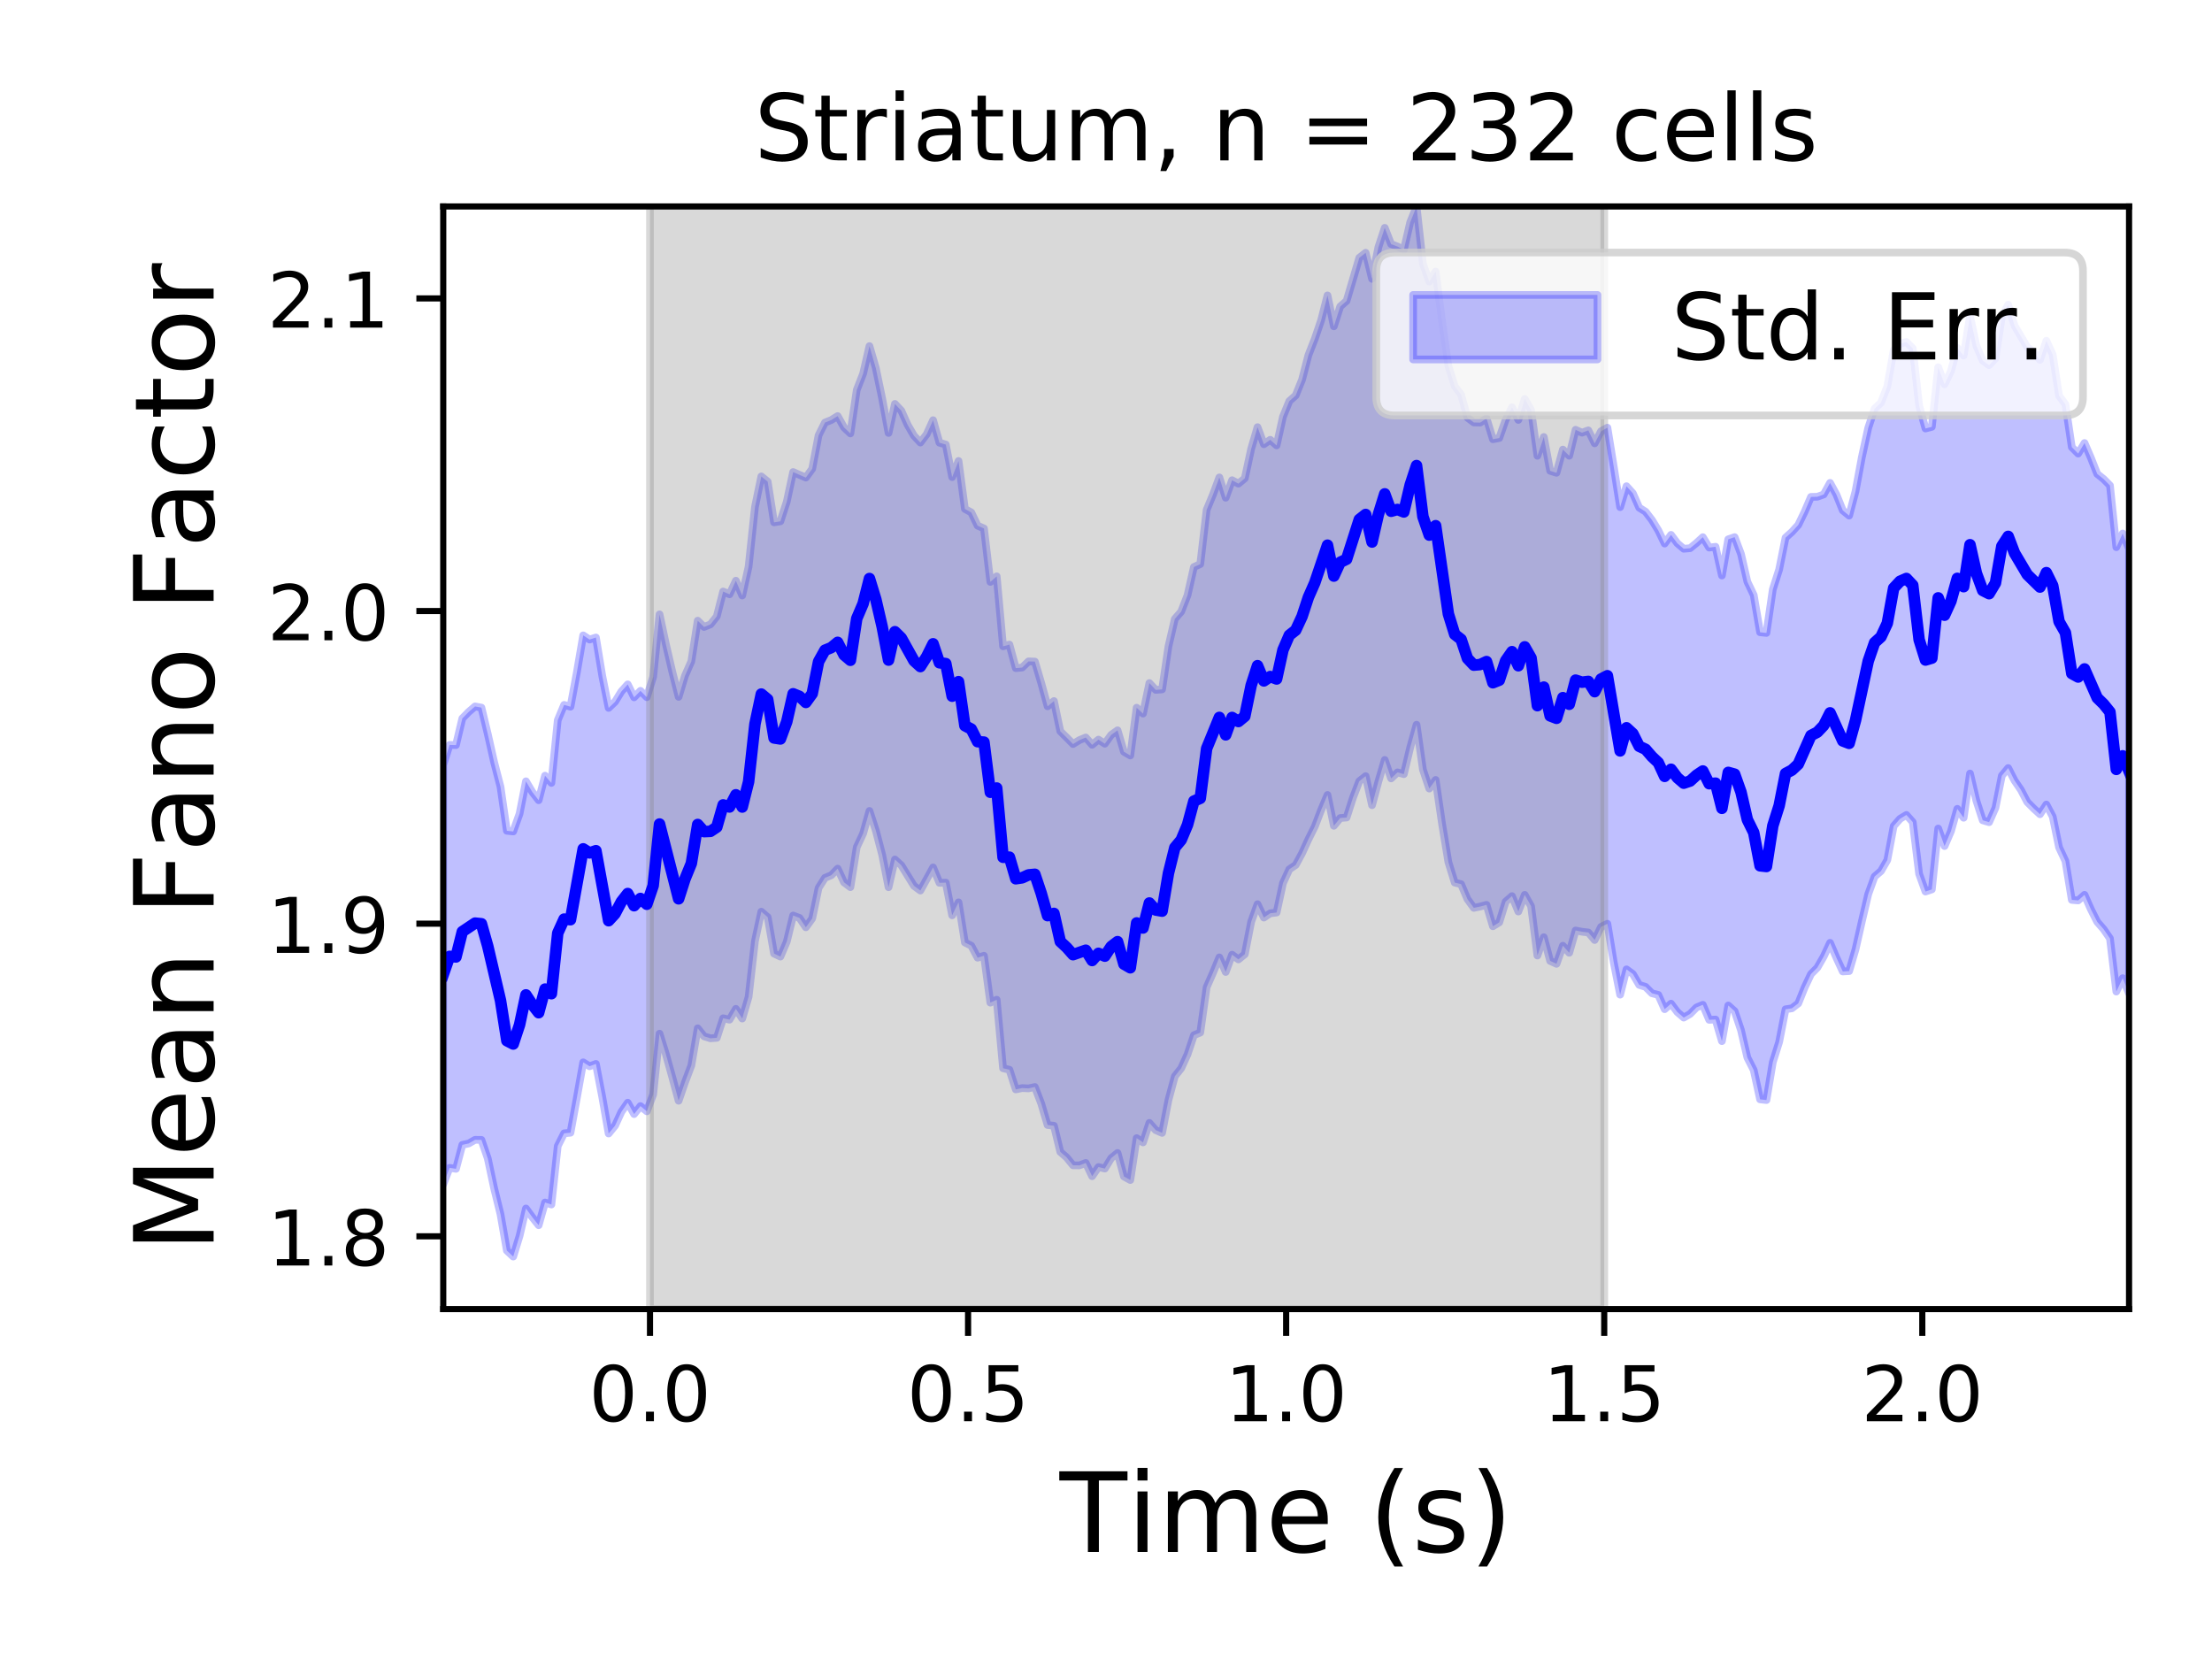 <?xml version="1.0" encoding="utf-8" standalone="no"?>
<!DOCTYPE svg PUBLIC "-//W3C//DTD SVG 1.1//EN"
  "http://www.w3.org/Graphics/SVG/1.1/DTD/svg11.dtd">
<!-- Created with matplotlib (https://matplotlib.org/) -->
<svg height="216pt" version="1.1" viewBox="0 0 288 216" width="288pt" xmlns="http://www.w3.org/2000/svg" xmlns:xlink="http://www.w3.org/1999/xlink">
 <defs>
  <style type="text/css">
*{stroke-linecap:butt;stroke-linejoin:round;}
  </style>
 </defs>
 <g id="figure_1">
  <g id="patch_1">
   <path d="M 0 216 
L 288 216 
L 288 0 
L 0 0 
z
" style="fill:#ffffff;"/>
  </g>
  <g id="axes_1">
   <g id="patch_2">
    <path d="M 57.71 170.44 
L 277.2 170.44 
L 277.2 26.88 
L 57.71 26.88 
z
" style="fill:#ffffff;"/>
   </g>
   <g id="PolyCollection_1">
    <defs>
     <path d="M 57.71 -116.412 
L 57.71 -61.808 
L 58.538 -63.948 
L 59.367 -63.82 
L 60.195 -66.942 
L 61.023 -67.122 
L 61.851 -67.598 
L 62.68 -67.588 
L 63.508 -65.171 
L 64.336 -61.28 
L 65.164 -57.919 
L 65.993 -53.173 
L 66.821 -52.396 
L 67.649 -55.094 
L 68.477 -58.657 
L 69.306 -57.521 
L 70.134 -56.479 
L 70.962 -59.434 
L 71.79 -59.176 
L 72.619 -66.795 
L 73.447 -68.442 
L 74.275 -68.521 
L 75.104 -73.056 
L 75.932 -77.686 
L 76.76 -77.174 
L 77.588 -77.481 
L 78.417 -73.153 
L 79.245 -68.417 
L 80.073 -69.431 
L 80.901 -71.231 
L 81.73 -72.43 
L 82.558 -70.949 
L 83.386 -71.988 
L 84.214 -71.308 
L 85.043 -73.504 
L 85.871 -81.415 
L 86.699 -78.733 
L 87.528 -75.756 
L 88.356 -72.682 
L 89.184 -75.09 
L 90.012 -77.281 
L 90.841 -82.119 
L 91.669 -81.073 
L 92.497 -80.814 
L 93.325 -80.874 
L 94.154 -83.421 
L 94.982 -83.24 
L 95.81 -84.65 
L 96.638 -83.386 
L 97.467 -86.215 
L 98.295 -93.484 
L 99.123 -97.299 
L 99.951 -96.586 
L 100.78 -91.843 
L 101.608 -91.452 
L 102.436 -93.396 
L 103.265 -96.8 
L 104.093 -96.487 
L 104.921 -95.266 
L 105.749 -96.416 
L 106.578 -100.397 
L 107.406 -101.707 
L 108.234 -102.043 
L 109.062 -102.906 
L 109.891 -101.121 
L 110.719 -100.494 
L 111.547 -105.703 
L 112.375 -107.47 
L 113.204 -110.416 
L 114.032 -107.864 
L 114.86 -104.699 
L 115.688 -100.486 
L 116.517 -104.096 
L 117.345 -103.343 
L 118.173 -102.003 
L 119.002 -100.663 
L 119.83 -100.051 
L 120.658 -101.547 
L 121.486 -103.063 
L 122.315 -101.057 
L 123.143 -101.08 
L 123.971 -96.827 
L 124.799 -98.517 
L 125.628 -93.288 
L 126.456 -92.878 
L 127.284 -91.309 
L 128.112 -91.56 
L 128.941 -85.456 
L 129.769 -85.839 
L 130.597 -76.914 
L 131.426 -76.724 
L 132.254 -74.16 
L 133.082 -74.336 
L 133.91 -74.292 
L 134.739 -74.475 
L 135.567 -72.319 
L 136.395 -69.526 
L 137.223 -69.428 
L 138.052 -66.026 
L 138.88 -65.301 
L 139.708 -64.277 
L 140.536 -64.269 
L 141.365 -64.587 
L 142.193 -62.86 
L 143.021 -64.054 
L 143.849 -63.854 
L 144.678 -65.213 
L 145.506 -65.884 
L 146.334 -62.822 
L 147.163 -62.361 
L 147.991 -67.817 
L 148.819 -67.261 
L 149.647 -69.801 
L 150.476 -68.856 
L 151.304 -68.499 
L 152.132 -72.784 
L 152.96 -75.866 
L 153.789 -76.915 
L 154.617 -78.731 
L 155.445 -81.218 
L 156.273 -81.561 
L 157.102 -87.463 
L 157.93 -89.342 
L 158.758 -91.349 
L 159.586 -89.448 
L 160.415 -91.701 
L 161.243 -91.085 
L 162.071 -91.759 
L 162.9 -95.982 
L 163.728 -98.275 
L 164.556 -96.532 
L 165.384 -97.09 
L 166.213 -97.189 
L 167.041 -101.014 
L 167.869 -102.818 
L 168.697 -103.379 
L 169.526 -104.908 
L 170.354 -106.725 
L 171.182 -108.38 
L 172.01 -110.537 
L 172.839 -112.499 
L 173.667 -108.48 
L 174.495 -109.494 
L 175.324 -109.558 
L 176.152 -112.134 
L 176.98 -114.292 
L 177.808 -114.946 
L 178.637 -111.164 
L 179.465 -114.245 
L 180.293 -117.059 
L 181.121 -114.651 
L 181.95 -115.437 
L 182.778 -115.209 
L 183.606 -118.67 
L 184.434 -121.645 
L 185.263 -115.804 
L 186.091 -113.328 
L 186.919 -114.453 
L 187.747 -108.793 
L 188.576 -103.764 
L 189.404 -101.089 
L 190.232 -100.884 
L 191.061 -98.932 
L 191.889 -97.797 
L 192.717 -97.968 
L 193.545 -98.192 
L 194.374 -95.401 
L 195.202 -95.91 
L 196.03 -98.604 
L 196.858 -99.329 
L 197.687 -97.319 
L 198.515 -99.492 
L 199.343 -98.023 
L 200.171 -91.59 
L 201 -93.977 
L 201.828 -90.89 
L 202.656 -90.51 
L 203.484 -92.865 
L 204.313 -91.948 
L 205.141 -94.851 
L 205.969 -94.689 
L 206.798 -94.593 
L 207.626 -93.612 
L 208.454 -95.324 
L 209.282 -95.728 
L 210.111 -90.689 
L 210.939 -86.496 
L 211.767 -89.79 
L 212.595 -89.187 
L 213.424 -87.767 
L 214.252 -87.514 
L 215.08 -86.677 
L 215.908 -86.468 
L 216.737 -84.606 
L 217.565 -85.325 
L 218.393 -84.226 
L 219.222 -83.508 
L 220.05 -83.989 
L 220.878 -84.831 
L 221.706 -85.177 
L 222.535 -83.22 
L 223.363 -83.259 
L 224.191 -80.446 
L 225.019 -85.088 
L 225.848 -84.341 
L 226.676 -81.872 
L 227.504 -78.306 
L 228.332 -76.679 
L 229.161 -72.865 
L 229.989 -72.774 
L 230.817 -77.706 
L 231.645 -80.345 
L 232.474 -84.591 
L 233.302 -84.72 
L 234.13 -85.358 
L 234.959 -87.425 
L 235.787 -89.178 
L 236.615 -90.013 
L 237.443 -91.46 
L 238.272 -93.246 
L 239.1 -91.306 
L 239.928 -89.515 
L 240.756 -89.563 
L 241.585 -92.389 
L 242.413 -96.046 
L 243.241 -99.578 
L 244.069 -101.873 
L 244.898 -102.588 
L 245.726 -104.025 
L 246.554 -108.448 
L 247.382 -109.393 
L 248.211 -109.896 
L 249.039 -108.965 
L 249.867 -102.228 
L 250.696 -99.922 
L 251.524 -100.199 
L 252.352 -108.129 
L 253.18 -105.845 
L 254.009 -107.774 
L 254.837 -110.69 
L 255.665 -109.528 
L 256.493 -115.291 
L 257.322 -111.751 
L 258.15 -109.197 
L 258.978 -108.954 
L 259.806 -110.828 
L 260.635 -115.002 
L 261.463 -116.002 
L 262.291 -114.377 
L 263.12 -113.16 
L 263.948 -111.58 
L 264.776 -110.745 
L 265.604 -109.987 
L 266.433 -111.252 
L 267.261 -109.684 
L 268.089 -105.67 
L 268.917 -103.892 
L 269.746 -98.835 
L 270.574 -98.763 
L 271.402 -99.494 
L 272.23 -97.611 
L 273.059 -95.972 
L 273.887 -95.022 
L 274.715 -93.814 
L 275.543 -86.898 
L 276.372 -88.643 
L 277.2 -86.652 
L 277.2 -144.531 
L 277.2 -144.531 
L 276.372 -146.539 
L 275.543 -144.756 
L 274.715 -152.789 
L 273.887 -153.632 
L 273.059 -154.295 
L 272.23 -156.395 
L 271.402 -158.317 
L 270.574 -156.943 
L 269.746 -157.784 
L 268.917 -163.349 
L 268.089 -164.472 
L 267.261 -169.829 
L 266.433 -171.635 
L 265.604 -169.145 
L 264.776 -170.156 
L 263.948 -170.807 
L 263.12 -172.205 
L 262.291 -173.596 
L 261.463 -176.327 
L 260.635 -174.773 
L 259.806 -169.348 
L 258.978 -168.455 
L 258.15 -169.046 
L 257.322 -170.984 
L 256.493 -174.864 
L 255.665 -169.707 
L 254.837 -170.707 
L 254.009 -167.683 
L 253.18 -165.961 
L 252.352 -168.189 
L 251.524 -160.426 
L 250.696 -160.208 
L 249.867 -163.205 
L 249.039 -170.646 
L 248.211 -171.47 
L 247.382 -171.243 
L 246.554 -170.418 
L 245.726 -165.684 
L 244.898 -163.569 
L 244.069 -162.782 
L 243.241 -160.279 
L 242.413 -156.482 
L 241.585 -152.025 
L 240.756 -148.867 
L 239.928 -149.548 
L 239.1 -151.602 
L 238.272 -153.129 
L 237.443 -151.62 
L 236.615 -151.323 
L 235.787 -151.304 
L 234.959 -149.363 
L 234.13 -147.65 
L 233.302 -146.738 
L 232.474 -145.991 
L 231.645 -141.858 
L 230.817 -139.257 
L 229.989 -133.593 
L 229.161 -133.68 
L 228.332 -138.527 
L 227.504 -140.257 
L 226.676 -143.868 
L 225.848 -146.066 
L 225.019 -145.784 
L 224.191 -141.068 
L 223.363 -144.812 
L 222.535 -144.702 
L 221.706 -146.061 
L 220.878 -145.3 
L 220.05 -144.625 
L 219.222 -144.551 
L 218.393 -145.258 
L 217.565 -146.362 
L 216.737 -145.228 
L 215.908 -146.944 
L 215.08 -148.298 
L 214.252 -149.377 
L 213.424 -149.9 
L 212.595 -151.776 
L 211.767 -152.695 
L 210.939 -149.971 
L 210.111 -155.22 
L 209.282 -160.317 
L 208.454 -159.853 
L 207.626 -158.276 
L 206.798 -159.968 
L 205.969 -159.665 
L 205.141 -160.042 
L 204.313 -156.662 
L 203.484 -157.466 
L 202.656 -154.442 
L 201.828 -154.7 
L 201 -159.103 
L 200.171 -156.655 
L 199.343 -162.631 
L 198.515 -164.073 
L 197.687 -161.323 
L 196.858 -162.977 
L 196.03 -161.329 
L 195.202 -158.967 
L 194.374 -158.811 
L 193.545 -161.535 
L 192.717 -160.978 
L 191.889 -160.999 
L 191.061 -161.62 
L 190.232 -164.633 
L 189.404 -165.72 
L 188.576 -168.37 
L 187.747 -174.274 
L 186.919 -180.658 
L 186.091 -179.331 
L 185.263 -181.661 
L 184.434 -189.12 
L 183.606 -187.052 
L 182.778 -183.479 
L 181.95 -183.902 
L 181.121 -184.217 
L 180.293 -186.338 
L 179.465 -183.817 
L 178.637 -179.691 
L 177.808 -183.089 
L 176.98 -182.437 
L 176.152 -179.628 
L 175.324 -176.822 
L 174.495 -176.094 
L 173.667 -173.512 
L 172.839 -177.54 
L 172.01 -174.298 
L 171.182 -171.87 
L 170.354 -169.762 
L 169.526 -166.563 
L 168.697 -164.518 
L 167.869 -163.773 
L 167.041 -161.738 
L 166.213 -158.006 
L 165.384 -158.739 
L 164.556 -158.161 
L 163.728 -160.386 
L 162.9 -157.545 
L 162.071 -153.721 
L 161.243 -153.029 
L 160.415 -153.476 
L 159.586 -151.198 
L 158.758 -153.841 
L 157.93 -151.609 
L 157.102 -149.613 
L 156.273 -142.555 
L 155.445 -142.18 
L 154.617 -138.505 
L 153.789 -136.365 
L 152.96 -135.413 
L 152.132 -131.834 
L 151.304 -126.242 
L 150.476 -126.178 
L 149.647 -127.064 
L 148.819 -123.093 
L 147.991 -123.855 
L 147.163 -117.633 
L 146.334 -118.126 
L 145.506 -120.913 
L 144.678 -120.323 
L 143.849 -119.169 
L 143.021 -119.703 
L 142.193 -119.027 
L 141.365 -119.978 
L 140.536 -119.638 
L 139.708 -119.126 
L 138.88 -119.971 
L 138.052 -120.785 
L 137.223 -124.724 
L 136.395 -124.039 
L 135.567 -127.071 
L 134.739 -129.863 
L 133.91 -129.888 
L 133.082 -129.084 
L 132.254 -129.012 
L 131.426 -132.075 
L 130.597 -131.852 
L 129.769 -140.96 
L 128.941 -140.236 
L 128.112 -147.195 
L 127.284 -147.559 
L 126.456 -149.283 
L 125.628 -149.739 
L 124.799 -155.98 
L 123.971 -153.886 
L 123.143 -158.12 
L 122.315 -158.359 
L 121.486 -161.292 
L 120.658 -159.473 
L 119.83 -158.377 
L 119.002 -159.263 
L 118.173 -160.687 
L 117.345 -162.533 
L 116.517 -163.411 
L 115.688 -159.626 
L 114.86 -164.091 
L 114.032 -168.071 
L 113.204 -170.937 
L 112.375 -167.341 
L 111.547 -165.221 
L 110.719 -159.568 
L 109.891 -160.352 
L 109.062 -161.828 
L 108.234 -161.315 
L 107.406 -160.98 
L 106.578 -159.322 
L 105.749 -154.961 
L 104.921 -153.818 
L 104.093 -154.177 
L 103.265 -154.541 
L 102.436 -150.677 
L 101.608 -148.127 
L 100.78 -147.991 
L 99.951 -153.295 
L 99.123 -153.969 
L 98.295 -149.978 
L 97.467 -142.222 
L 96.638 -138.464 
L 95.81 -140.391 
L 94.982 -138.624 
L 94.154 -138.984 
L 93.325 -135.745 
L 92.497 -134.705 
L 91.669 -134.37 
L 90.841 -135.186 
L 90.012 -129.894 
L 89.184 -128.019 
L 88.356 -125.269 
L 87.528 -128.556 
L 86.699 -132.118 
L 85.871 -136.011 
L 85.043 -127.876 
L 84.214 -125.223 
L 83.386 -126.053 
L 82.558 -125.208 
L 81.73 -126.894 
L 80.901 -125.967 
L 80.073 -124.621 
L 79.245 -123.83 
L 78.417 -127.977 
L 77.588 -132.998 
L 76.76 -132.731 
L 75.932 -133.275 
L 75.104 -128.44 
L 74.275 -123.989 
L 73.447 -124.224 
L 72.619 -122.235 
L 71.79 -114.065 
L 70.962 -115.007 
L 70.134 -111.813 
L 69.306 -112.882 
L 68.477 -114.275 
L 67.649 -110.06 
L 66.821 -107.745 
L 65.993 -107.831 
L 65.164 -113.561 
L 64.336 -116.756 
L 63.508 -120.431 
L 62.68 -123.87 
L 61.851 -124.024 
L 61.023 -123.309 
L 60.195 -122.463 
L 59.367 -118.989 
L 58.538 -119.012 
L 57.71 -116.412 
z
" id="m3af3cd208e" style="stroke:#0000ff;stroke-opacity:0.25;"/>
    </defs>
    <g clip-path="url(#pe1e8b4f1ab)">
     <use style="fill:#0000ff;fill-opacity:0.25;stroke:#0000ff;stroke-opacity:0.25;" x="0" xlink:href="#m3af3cd208e" y="216"/>
    </g>
   </g>
   <g id="PolyCollection_2">
    <defs>
     <path d="M 84.629 -45.56 
L 84.629 -195.956 
L 208.868 -195.956 
L 208.868 -45.56 
L 208.868 -45.56 
L 84.629 -45.56 
z
" id="m59766fbc42" style="stroke:#808080;stroke-opacity:0.3;"/>
    </defs>
    <g clip-path="url(#pe1e8b4f1ab)">
     <use style="fill:#808080;fill-opacity:0.3;stroke:#808080;stroke-opacity:0.3;" x="0" xlink:href="#m59766fbc42" y="216"/>
    </g>
   </g>
   <g id="matplotlib.axis_1">
    <g id="xtick_1">
     <g id="line2d_1">
      <defs>
       <path d="M 0 0 
L 0 3.5 
" id="md1358aec2a" style="stroke:#000000;stroke-width:0.8;"/>
      </defs>
      <g>
       <use style="stroke:#000000;stroke-width:0.8;" x="84.629" xlink:href="#md1358aec2a" y="170.44"/>
      </g>
     </g>
     <g id="text_1">
      <!-- 0.0 -->
      <defs>
       <path d="M 31.781 66.406 
Q 24.172 66.406 20.328 58.906 
Q 16.5 51.422 16.5 36.375 
Q 16.5 21.391 20.328 13.891 
Q 24.172 6.391 31.781 6.391 
Q 39.453 6.391 43.281 13.891 
Q 47.125 21.391 47.125 36.375 
Q 47.125 51.422 43.281 58.906 
Q 39.453 66.406 31.781 66.406 
z
M 31.781 74.219 
Q 44.047 74.219 50.516 64.516 
Q 56.984 54.828 56.984 36.375 
Q 56.984 17.969 50.516 8.266 
Q 44.047 -1.422 31.781 -1.422 
Q 19.531 -1.422 13.062 8.266 
Q 6.594 17.969 6.594 36.375 
Q 6.594 54.828 13.062 64.516 
Q 19.531 74.219 31.781 74.219 
z
" id="DejaVuSans-48"/>
       <path d="M 10.688 12.406 
L 21 12.406 
L 21 0 
L 10.688 0 
z
" id="DejaVuSans-46"/>
      </defs>
      <g transform="translate(76.677 185.038)scale(0.1 -0.1)">
       <use xlink:href="#DejaVuSans-48"/>
       <use x="63.623" xlink:href="#DejaVuSans-46"/>
       <use x="95.41" xlink:href="#DejaVuSans-48"/>
      </g>
     </g>
    </g>
    <g id="xtick_2">
     <g id="line2d_2">
      <g>
       <use style="stroke:#000000;stroke-width:0.8;" x="126.042" xlink:href="#md1358aec2a" y="170.44"/>
      </g>
     </g>
     <g id="text_2">
      <!-- 0.5 -->
      <defs>
       <path d="M 10.797 72.906 
L 49.516 72.906 
L 49.516 64.594 
L 19.828 64.594 
L 19.828 46.734 
Q 21.969 47.469 24.109 47.828 
Q 26.266 48.188 28.422 48.188 
Q 40.625 48.188 47.75 41.5 
Q 54.891 34.812 54.891 23.391 
Q 54.891 11.625 47.562 5.094 
Q 40.234 -1.422 26.906 -1.422 
Q 22.312 -1.422 17.547 -0.641 
Q 12.797 0.141 7.719 1.703 
L 7.719 11.625 
Q 12.109 9.234 16.797 8.062 
Q 21.484 6.891 26.703 6.891 
Q 35.156 6.891 40.078 11.328 
Q 45.016 15.766 45.016 23.391 
Q 45.016 31 40.078 35.438 
Q 35.156 39.891 26.703 39.891 
Q 22.75 39.891 18.812 39.016 
Q 14.891 38.141 10.797 36.281 
z
" id="DejaVuSans-53"/>
      </defs>
      <g transform="translate(118.09 185.038)scale(0.1 -0.1)">
       <use xlink:href="#DejaVuSans-48"/>
       <use x="63.623" xlink:href="#DejaVuSans-46"/>
       <use x="95.41" xlink:href="#DejaVuSans-53"/>
      </g>
     </g>
    </g>
    <g id="xtick_3">
     <g id="line2d_3">
      <g>
       <use style="stroke:#000000;stroke-width:0.8;" x="167.455" xlink:href="#md1358aec2a" y="170.44"/>
      </g>
     </g>
     <g id="text_3">
      <!-- 1.0 -->
      <defs>
       <path d="M 12.406 8.297 
L 28.516 8.297 
L 28.516 63.922 
L 10.984 60.406 
L 10.984 69.391 
L 28.422 72.906 
L 38.281 72.906 
L 38.281 8.297 
L 54.391 8.297 
L 54.391 0 
L 12.406 0 
z
" id="DejaVuSans-49"/>
      </defs>
      <g transform="translate(159.503 185.038)scale(0.1 -0.1)">
       <use xlink:href="#DejaVuSans-49"/>
       <use x="63.623" xlink:href="#DejaVuSans-46"/>
       <use x="95.41" xlink:href="#DejaVuSans-48"/>
      </g>
     </g>
    </g>
    <g id="xtick_4">
     <g id="line2d_4">
      <g>
       <use style="stroke:#000000;stroke-width:0.8;" x="208.868" xlink:href="#md1358aec2a" y="170.44"/>
      </g>
     </g>
     <g id="text_4">
      <!-- 1.5 -->
      <g transform="translate(200.917 185.038)scale(0.1 -0.1)">
       <use xlink:href="#DejaVuSans-49"/>
       <use x="63.623" xlink:href="#DejaVuSans-46"/>
       <use x="95.41" xlink:href="#DejaVuSans-53"/>
      </g>
     </g>
    </g>
    <g id="xtick_5">
     <g id="line2d_5">
      <g>
       <use style="stroke:#000000;stroke-width:0.8;" x="250.281" xlink:href="#md1358aec2a" y="170.44"/>
      </g>
     </g>
     <g id="text_5">
      <!-- 2.0 -->
      <defs>
       <path d="M 19.188 8.297 
L 53.609 8.297 
L 53.609 0 
L 7.328 0 
L 7.328 8.297 
Q 12.938 14.109 22.625 23.891 
Q 32.328 33.688 34.812 36.531 
Q 39.547 41.844 41.422 45.531 
Q 43.312 49.219 43.312 52.781 
Q 43.312 58.594 39.234 62.25 
Q 35.156 65.922 28.609 65.922 
Q 23.969 65.922 18.812 64.312 
Q 13.672 62.703 7.812 59.422 
L 7.812 69.391 
Q 13.766 71.781 18.938 73 
Q 24.125 74.219 28.422 74.219 
Q 39.75 74.219 46.484 68.547 
Q 53.219 62.891 53.219 53.422 
Q 53.219 48.922 51.531 44.891 
Q 49.859 40.875 45.406 35.406 
Q 44.188 33.984 37.641 27.219 
Q 31.109 20.453 19.188 8.297 
z
" id="DejaVuSans-50"/>
      </defs>
      <g transform="translate(242.33 185.038)scale(0.1 -0.1)">
       <use xlink:href="#DejaVuSans-50"/>
       <use x="63.623" xlink:href="#DejaVuSans-46"/>
       <use x="95.41" xlink:href="#DejaVuSans-48"/>
      </g>
     </g>
    </g>
    <g id="text_6">
     <!-- Time (s) -->
     <defs>
      <path d="M -0.297 72.906 
L 61.375 72.906 
L 61.375 64.594 
L 35.5 64.594 
L 35.5 0 
L 25.594 0 
L 25.594 64.594 
L -0.297 64.594 
z
" id="DejaVuSans-84"/>
      <path d="M 9.422 54.688 
L 18.406 54.688 
L 18.406 0 
L 9.422 0 
z
M 9.422 75.984 
L 18.406 75.984 
L 18.406 64.594 
L 9.422 64.594 
z
" id="DejaVuSans-105"/>
      <path d="M 52 44.188 
Q 55.375 50.25 60.062 53.125 
Q 64.75 56 71.094 56 
Q 79.641 56 84.281 50.016 
Q 88.922 44.047 88.922 33.016 
L 88.922 0 
L 79.891 0 
L 79.891 32.719 
Q 79.891 40.578 77.094 44.375 
Q 74.312 48.188 68.609 48.188 
Q 61.625 48.188 57.562 43.547 
Q 53.516 38.922 53.516 30.906 
L 53.516 0 
L 44.484 0 
L 44.484 32.719 
Q 44.484 40.625 41.703 44.406 
Q 38.922 48.188 33.109 48.188 
Q 26.219 48.188 22.156 43.531 
Q 18.109 38.875 18.109 30.906 
L 18.109 0 
L 9.078 0 
L 9.078 54.688 
L 18.109 54.688 
L 18.109 46.188 
Q 21.188 51.219 25.484 53.609 
Q 29.781 56 35.688 56 
Q 41.656 56 45.828 52.969 
Q 50 49.953 52 44.188 
z
" id="DejaVuSans-109"/>
      <path d="M 56.203 29.594 
L 56.203 25.203 
L 14.891 25.203 
Q 15.484 15.922 20.484 11.062 
Q 25.484 6.203 34.422 6.203 
Q 39.594 6.203 44.453 7.469 
Q 49.312 8.734 54.109 11.281 
L 54.109 2.781 
Q 49.266 0.734 44.188 -0.344 
Q 39.109 -1.422 33.891 -1.422 
Q 20.797 -1.422 13.156 6.188 
Q 5.516 13.812 5.516 26.812 
Q 5.516 40.234 12.766 48.109 
Q 20.016 56 32.328 56 
Q 43.359 56 49.781 48.891 
Q 56.203 41.797 56.203 29.594 
z
M 47.219 32.234 
Q 47.125 39.594 43.094 43.984 
Q 39.062 48.391 32.422 48.391 
Q 24.906 48.391 20.391 44.141 
Q 15.875 39.891 15.188 32.172 
z
" id="DejaVuSans-101"/>
      <path id="DejaVuSans-32"/>
      <path d="M 31 75.875 
Q 24.469 64.656 21.281 53.656 
Q 18.109 42.672 18.109 31.391 
Q 18.109 20.125 21.312 9.062 
Q 24.516 -2 31 -13.188 
L 23.188 -13.188 
Q 15.875 -1.703 12.234 9.375 
Q 8.594 20.453 8.594 31.391 
Q 8.594 42.281 12.203 53.312 
Q 15.828 64.359 23.188 75.875 
z
" id="DejaVuSans-40"/>
      <path d="M 44.281 53.078 
L 44.281 44.578 
Q 40.484 46.531 36.375 47.5 
Q 32.281 48.484 27.875 48.484 
Q 21.188 48.484 17.844 46.438 
Q 14.5 44.391 14.5 40.281 
Q 14.5 37.156 16.891 35.375 
Q 19.281 33.594 26.516 31.984 
L 29.594 31.297 
Q 39.156 29.25 43.188 25.516 
Q 47.219 21.781 47.219 15.094 
Q 47.219 7.469 41.188 3.016 
Q 35.156 -1.422 24.609 -1.422 
Q 20.219 -1.422 15.453 -0.562 
Q 10.688 0.297 5.422 2 
L 5.422 11.281 
Q 10.406 8.688 15.234 7.391 
Q 20.062 6.109 24.812 6.109 
Q 31.156 6.109 34.562 8.281 
Q 37.984 10.453 37.984 14.406 
Q 37.984 18.062 35.516 20.016 
Q 33.062 21.969 24.703 23.781 
L 21.578 24.516 
Q 13.234 26.266 9.516 29.906 
Q 5.812 33.547 5.812 39.891 
Q 5.812 47.609 11.281 51.797 
Q 16.75 56 26.812 56 
Q 31.781 56 36.172 55.266 
Q 40.578 54.547 44.281 53.078 
z
" id="DejaVuSans-115"/>
      <path d="M 8.016 75.875 
L 15.828 75.875 
Q 23.141 64.359 26.781 53.312 
Q 30.422 42.281 30.422 31.391 
Q 30.422 20.453 26.781 9.375 
Q 23.141 -1.703 15.828 -13.188 
L 8.016 -13.188 
Q 14.5 -2 17.703 9.062 
Q 20.906 20.125 20.906 31.391 
Q 20.906 42.672 17.703 53.656 
Q 14.5 64.656 8.016 75.875 
z
" id="DejaVuSans-41"/>
     </defs>
     <g transform="translate(137.96 202.06)scale(0.144 -0.144)">
      <use xlink:href="#DejaVuSans-84"/>
      <use x="61.037" xlink:href="#DejaVuSans-105"/>
      <use x="88.82" xlink:href="#DejaVuSans-109"/>
      <use x="186.232" xlink:href="#DejaVuSans-101"/>
      <use x="247.756" xlink:href="#DejaVuSans-32"/>
      <use x="279.543" xlink:href="#DejaVuSans-40"/>
      <use x="318.557" xlink:href="#DejaVuSans-115"/>
      <use x="370.656" xlink:href="#DejaVuSans-41"/>
     </g>
    </g>
   </g>
   <g id="matplotlib.axis_2">
    <g id="ytick_1">
     <g id="line2d_6">
      <defs>
       <path d="M 0 0 
L -3.5 0 
" id="m8437485e64" style="stroke:#000000;stroke-width:0.8;"/>
      </defs>
      <g>
       <use style="stroke:#000000;stroke-width:0.8;" x="57.71" xlink:href="#m8437485e64" y="160.968"/>
      </g>
     </g>
     <g id="text_7">
      <!-- 1.8 -->
      <defs>
       <path d="M 31.781 34.625 
Q 24.75 34.625 20.719 30.859 
Q 16.703 27.094 16.703 20.516 
Q 16.703 13.922 20.719 10.156 
Q 24.75 6.391 31.781 6.391 
Q 38.812 6.391 42.859 10.172 
Q 46.922 13.969 46.922 20.516 
Q 46.922 27.094 42.891 30.859 
Q 38.875 34.625 31.781 34.625 
z
M 21.922 38.812 
Q 15.578 40.375 12.031 44.719 
Q 8.5 49.078 8.5 55.328 
Q 8.5 64.062 14.719 69.141 
Q 20.953 74.219 31.781 74.219 
Q 42.672 74.219 48.875 69.141 
Q 55.078 64.062 55.078 55.328 
Q 55.078 49.078 51.531 44.719 
Q 48 40.375 41.703 38.812 
Q 48.828 37.156 52.797 32.312 
Q 56.781 27.484 56.781 20.516 
Q 56.781 9.906 50.312 4.234 
Q 43.844 -1.422 31.781 -1.422 
Q 19.734 -1.422 13.25 4.234 
Q 6.781 9.906 6.781 20.516 
Q 6.781 27.484 10.781 32.312 
Q 14.797 37.156 21.922 38.812 
z
M 18.312 54.391 
Q 18.312 48.734 21.844 45.562 
Q 25.391 42.391 31.781 42.391 
Q 38.141 42.391 41.719 45.562 
Q 45.312 48.734 45.312 54.391 
Q 45.312 60.062 41.719 63.234 
Q 38.141 66.406 31.781 66.406 
Q 25.391 66.406 21.844 63.234 
Q 18.312 60.062 18.312 54.391 
z
" id="DejaVuSans-56"/>
      </defs>
      <g transform="translate(34.807 164.767)scale(0.1 -0.1)">
       <use xlink:href="#DejaVuSans-49"/>
       <use x="63.623" xlink:href="#DejaVuSans-46"/>
       <use x="95.41" xlink:href="#DejaVuSans-56"/>
      </g>
     </g>
    </g>
    <g id="ytick_2">
     <g id="line2d_7">
      <g>
       <use style="stroke:#000000;stroke-width:0.8;" x="57.71" xlink:href="#m8437485e64" y="120.264"/>
      </g>
     </g>
     <g id="text_8">
      <!-- 1.9 -->
      <defs>
       <path d="M 10.984 1.516 
L 10.984 10.5 
Q 14.703 8.734 18.5 7.812 
Q 22.312 6.891 25.984 6.891 
Q 35.75 6.891 40.891 13.453 
Q 46.047 20.016 46.781 33.406 
Q 43.953 29.203 39.594 26.953 
Q 35.25 24.703 29.984 24.703 
Q 19.047 24.703 12.672 31.312 
Q 6.297 37.938 6.297 49.422 
Q 6.297 60.641 12.938 67.422 
Q 19.578 74.219 30.609 74.219 
Q 43.266 74.219 49.922 64.516 
Q 56.594 54.828 56.594 36.375 
Q 56.594 19.141 48.406 8.859 
Q 40.234 -1.422 26.422 -1.422 
Q 22.703 -1.422 18.891 -0.688 
Q 15.094 0.047 10.984 1.516 
z
M 30.609 32.422 
Q 37.25 32.422 41.125 36.953 
Q 45.016 41.5 45.016 49.422 
Q 45.016 57.281 41.125 61.844 
Q 37.25 66.406 30.609 66.406 
Q 23.969 66.406 20.094 61.844 
Q 16.219 57.281 16.219 49.422 
Q 16.219 41.5 20.094 36.953 
Q 23.969 32.422 30.609 32.422 
z
" id="DejaVuSans-57"/>
      </defs>
      <g transform="translate(34.807 124.063)scale(0.1 -0.1)">
       <use xlink:href="#DejaVuSans-49"/>
       <use x="63.623" xlink:href="#DejaVuSans-46"/>
       <use x="95.41" xlink:href="#DejaVuSans-57"/>
      </g>
     </g>
    </g>
    <g id="ytick_3">
     <g id="line2d_8">
      <g>
       <use style="stroke:#000000;stroke-width:0.8;" x="57.71" xlink:href="#m8437485e64" y="79.56"/>
      </g>
     </g>
     <g id="text_9">
      <!-- 2.0 -->
      <g transform="translate(34.807 83.359)scale(0.1 -0.1)">
       <use xlink:href="#DejaVuSans-50"/>
       <use x="63.623" xlink:href="#DejaVuSans-46"/>
       <use x="95.41" xlink:href="#DejaVuSans-48"/>
      </g>
     </g>
    </g>
    <g id="ytick_4">
     <g id="line2d_9">
      <g>
       <use style="stroke:#000000;stroke-width:0.8;" x="57.71" xlink:href="#m8437485e64" y="38.856"/>
      </g>
     </g>
     <g id="text_10">
      <!-- 2.1 -->
      <g transform="translate(34.807 42.655)scale(0.1 -0.1)">
       <use xlink:href="#DejaVuSans-50"/>
       <use x="63.623" xlink:href="#DejaVuSans-46"/>
       <use x="95.41" xlink:href="#DejaVuSans-49"/>
      </g>
     </g>
    </g>
    <g id="text_11">
     <!-- Mean Fano Factor -->
     <defs>
      <path d="M 9.812 72.906 
L 24.516 72.906 
L 43.109 23.297 
L 61.812 72.906 
L 76.516 72.906 
L 76.516 0 
L 66.891 0 
L 66.891 64.016 
L 48.094 14.016 
L 38.188 14.016 
L 19.391 64.016 
L 19.391 0 
L 9.812 0 
z
" id="DejaVuSans-77"/>
      <path d="M 34.281 27.484 
Q 23.391 27.484 19.188 25 
Q 14.984 22.516 14.984 16.5 
Q 14.984 11.719 18.141 8.906 
Q 21.297 6.109 26.703 6.109 
Q 34.188 6.109 38.703 11.406 
Q 43.219 16.703 43.219 25.484 
L 43.219 27.484 
z
M 52.203 31.203 
L 52.203 0 
L 43.219 0 
L 43.219 8.297 
Q 40.141 3.328 35.547 0.953 
Q 30.953 -1.422 24.312 -1.422 
Q 15.922 -1.422 10.953 3.297 
Q 6 8.016 6 15.922 
Q 6 25.141 12.172 29.828 
Q 18.359 34.516 30.609 34.516 
L 43.219 34.516 
L 43.219 35.406 
Q 43.219 41.609 39.141 45 
Q 35.062 48.391 27.688 48.391 
Q 23 48.391 18.547 47.266 
Q 14.109 46.141 10.016 43.891 
L 10.016 52.203 
Q 14.938 54.109 19.578 55.047 
Q 24.219 56 28.609 56 
Q 40.484 56 46.344 49.844 
Q 52.203 43.703 52.203 31.203 
z
" id="DejaVuSans-97"/>
      <path d="M 54.891 33.016 
L 54.891 0 
L 45.906 0 
L 45.906 32.719 
Q 45.906 40.484 42.875 44.328 
Q 39.844 48.188 33.797 48.188 
Q 26.516 48.188 22.312 43.547 
Q 18.109 38.922 18.109 30.906 
L 18.109 0 
L 9.078 0 
L 9.078 54.688 
L 18.109 54.688 
L 18.109 46.188 
Q 21.344 51.125 25.703 53.562 
Q 30.078 56 35.797 56 
Q 45.219 56 50.047 50.172 
Q 54.891 44.344 54.891 33.016 
z
" id="DejaVuSans-110"/>
      <path d="M 9.812 72.906 
L 51.703 72.906 
L 51.703 64.594 
L 19.672 64.594 
L 19.672 43.109 
L 48.578 43.109 
L 48.578 34.812 
L 19.672 34.812 
L 19.672 0 
L 9.812 0 
z
" id="DejaVuSans-70"/>
      <path d="M 30.609 48.391 
Q 23.391 48.391 19.188 42.75 
Q 14.984 37.109 14.984 27.297 
Q 14.984 17.484 19.156 11.844 
Q 23.344 6.203 30.609 6.203 
Q 37.797 6.203 41.984 11.859 
Q 46.188 17.531 46.188 27.297 
Q 46.188 37.016 41.984 42.703 
Q 37.797 48.391 30.609 48.391 
z
M 30.609 56 
Q 42.328 56 49.016 48.375 
Q 55.719 40.766 55.719 27.297 
Q 55.719 13.875 49.016 6.219 
Q 42.328 -1.422 30.609 -1.422 
Q 18.844 -1.422 12.172 6.219 
Q 5.516 13.875 5.516 27.297 
Q 5.516 40.766 12.172 48.375 
Q 18.844 56 30.609 56 
z
" id="DejaVuSans-111"/>
      <path d="M 48.781 52.594 
L 48.781 44.188 
Q 44.969 46.297 41.141 47.344 
Q 37.312 48.391 33.406 48.391 
Q 24.656 48.391 19.812 42.844 
Q 14.984 37.312 14.984 27.297 
Q 14.984 17.281 19.812 11.734 
Q 24.656 6.203 33.406 6.203 
Q 37.312 6.203 41.141 7.25 
Q 44.969 8.297 48.781 10.406 
L 48.781 2.094 
Q 45.016 0.344 40.984 -0.531 
Q 36.969 -1.422 32.422 -1.422 
Q 20.062 -1.422 12.781 6.344 
Q 5.516 14.109 5.516 27.297 
Q 5.516 40.672 12.859 48.328 
Q 20.219 56 33.016 56 
Q 37.156 56 41.109 55.141 
Q 45.062 54.297 48.781 52.594 
z
" id="DejaVuSans-99"/>
      <path d="M 18.312 70.219 
L 18.312 54.688 
L 36.812 54.688 
L 36.812 47.703 
L 18.312 47.703 
L 18.312 18.016 
Q 18.312 11.328 20.141 9.422 
Q 21.969 7.516 27.594 7.516 
L 36.812 7.516 
L 36.812 0 
L 27.594 0 
Q 17.188 0 13.234 3.875 
Q 9.281 7.766 9.281 18.016 
L 9.281 47.703 
L 2.688 47.703 
L 2.688 54.688 
L 9.281 54.688 
L 9.281 70.219 
z
" id="DejaVuSans-116"/>
      <path d="M 41.109 46.297 
Q 39.594 47.172 37.812 47.578 
Q 36.031 48 33.891 48 
Q 26.266 48 22.188 43.047 
Q 18.109 38.094 18.109 28.812 
L 18.109 0 
L 9.078 0 
L 9.078 54.688 
L 18.109 54.688 
L 18.109 46.188 
Q 20.953 51.172 25.484 53.578 
Q 30.031 56 36.531 56 
Q 37.453 56 38.578 55.875 
Q 39.703 55.766 41.062 55.516 
z
" id="DejaVuSans-114"/>
     </defs>
     <g transform="translate(27.812 163.056)rotate(-90)scale(0.144 -0.144)">
      <use xlink:href="#DejaVuSans-77"/>
      <use x="86.279" xlink:href="#DejaVuSans-101"/>
      <use x="147.803" xlink:href="#DejaVuSans-97"/>
      <use x="209.082" xlink:href="#DejaVuSans-110"/>
      <use x="272.461" xlink:href="#DejaVuSans-32"/>
      <use x="304.248" xlink:href="#DejaVuSans-70"/>
      <use x="361.627" xlink:href="#DejaVuSans-97"/>
      <use x="422.906" xlink:href="#DejaVuSans-110"/>
      <use x="486.285" xlink:href="#DejaVuSans-111"/>
      <use x="547.467" xlink:href="#DejaVuSans-32"/>
      <use x="579.254" xlink:href="#DejaVuSans-70"/>
      <use x="636.633" xlink:href="#DejaVuSans-97"/>
      <use x="697.912" xlink:href="#DejaVuSans-99"/>
      <use x="752.893" xlink:href="#DejaVuSans-116"/>
      <use x="792.102" xlink:href="#DejaVuSans-111"/>
      <use x="853.283" xlink:href="#DejaVuSans-114"/>
     </g>
    </g>
   </g>
   <g id="line2d_10">
    <path clip-path="url(#pe1e8b4f1ab)" d="M 57.71 126.89 
L 58.538 124.52 
L 59.367 124.595 
L 60.195 121.298 
L 61.851 120.189 
L 62.68 120.271 
L 63.508 123.199 
L 65.164 130.26 
L 65.993 135.498 
L 66.821 135.929 
L 67.649 133.423 
L 68.477 129.534 
L 69.306 130.798 
L 70.134 131.854 
L 70.962 128.779 
L 71.79 129.379 
L 72.619 121.485 
L 73.447 119.667 
L 74.275 119.745 
L 75.932 110.52 
L 76.76 111.048 
L 77.588 110.76 
L 79.245 119.876 
L 80.073 118.974 
L 80.901 117.401 
L 81.73 116.338 
L 82.558 117.922 
L 83.386 116.98 
L 84.214 117.734 
L 85.043 115.31 
L 85.871 107.287 
L 88.356 117.025 
L 89.184 114.445 
L 90.012 112.413 
L 90.841 107.348 
L 91.669 108.278 
L 92.497 108.241 
L 93.325 107.69 
L 94.154 104.797 
L 94.982 105.068 
L 95.81 103.48 
L 96.638 105.075 
L 97.467 101.782 
L 98.295 94.269 
L 99.123 90.366 
L 99.951 91.059 
L 100.78 96.083 
L 101.608 96.211 
L 102.436 93.964 
L 103.265 90.33 
L 104.093 90.668 
L 104.921 91.458 
L 105.749 90.312 
L 106.578 86.14 
L 107.406 84.657 
L 108.234 84.321 
L 109.062 83.633 
L 109.891 85.264 
L 110.719 85.969 
L 111.547 80.538 
L 112.375 78.595 
L 113.204 75.324 
L 114.032 78.032 
L 114.86 81.605 
L 115.688 85.944 
L 116.517 82.247 
L 117.345 83.062 
L 119.002 86.037 
L 119.83 86.786 
L 120.658 85.49 
L 121.486 83.822 
L 122.315 86.292 
L 123.143 86.4 
L 123.971 90.644 
L 124.799 88.751 
L 125.628 94.486 
L 126.456 94.919 
L 127.284 96.566 
L 128.112 96.622 
L 128.941 103.154 
L 129.769 102.6 
L 130.597 111.617 
L 131.426 111.6 
L 132.254 114.414 
L 133.082 114.29 
L 133.91 113.91 
L 134.739 113.831 
L 135.567 116.305 
L 136.395 119.217 
L 137.223 118.924 
L 138.052 122.595 
L 138.88 123.364 
L 139.708 124.298 
L 141.365 123.717 
L 142.193 125.057 
L 143.021 124.122 
L 143.849 124.489 
L 144.678 123.232 
L 145.506 122.601 
L 146.334 125.526 
L 147.163 126.003 
L 147.991 120.164 
L 148.819 120.823 
L 149.647 117.568 
L 150.476 118.483 
L 151.304 118.629 
L 152.132 113.691 
L 152.96 110.36 
L 153.789 109.36 
L 154.617 107.382 
L 155.445 104.301 
L 156.273 103.942 
L 157.102 97.462 
L 158.758 93.405 
L 159.586 95.677 
L 160.415 93.412 
L 161.243 93.943 
L 162.071 93.26 
L 162.9 89.236 
L 163.728 86.67 
L 164.556 88.654 
L 165.384 88.086 
L 166.213 88.402 
L 167.041 84.624 
L 167.869 82.705 
L 168.697 82.052 
L 169.526 80.265 
L 170.354 77.756 
L 171.182 75.875 
L 172.839 70.981 
L 173.667 75.004 
L 174.495 73.206 
L 175.324 72.81 
L 176.98 67.636 
L 177.808 66.983 
L 178.637 70.572 
L 179.465 66.969 
L 180.293 64.302 
L 181.121 66.566 
L 181.95 66.331 
L 182.778 66.656 
L 183.606 63.139 
L 184.434 60.617 
L 185.263 67.268 
L 186.091 69.67 
L 186.919 68.445 
L 188.576 79.933 
L 189.404 82.596 
L 190.232 83.241 
L 191.061 85.724 
L 191.889 86.602 
L 192.717 86.527 
L 193.545 86.137 
L 194.374 88.894 
L 195.202 88.562 
L 196.03 86.034 
L 196.858 84.847 
L 197.687 86.679 
L 198.515 84.218 
L 199.343 85.673 
L 200.171 91.877 
L 201 89.46 
L 201.828 93.205 
L 202.656 93.524 
L 203.484 90.834 
L 204.313 91.695 
L 205.141 88.553 
L 205.969 88.823 
L 206.798 88.72 
L 207.626 90.056 
L 208.454 88.411 
L 209.282 87.978 
L 210.939 97.767 
L 211.767 94.757 
L 212.595 95.519 
L 213.424 97.167 
L 214.252 97.555 
L 215.08 98.512 
L 215.908 99.294 
L 216.737 101.083 
L 217.565 100.156 
L 218.393 101.258 
L 219.222 101.97 
L 220.05 101.693 
L 220.878 100.935 
L 221.706 100.381 
L 222.535 102.039 
L 223.363 101.965 
L 224.191 105.243 
L 225.019 100.564 
L 225.848 100.796 
L 226.676 103.13 
L 227.504 106.718 
L 228.332 108.397 
L 229.161 112.727 
L 229.989 112.817 
L 230.817 107.518 
L 231.645 104.899 
L 232.474 100.709 
L 233.302 100.271 
L 234.13 99.496 
L 235.787 95.759 
L 236.615 95.332 
L 237.443 94.46 
L 238.272 92.813 
L 239.928 96.468 
L 240.756 96.785 
L 241.585 93.793 
L 243.241 86.072 
L 244.069 83.673 
L 244.898 82.922 
L 245.726 81.146 
L 246.554 76.567 
L 247.382 75.682 
L 248.211 75.317 
L 249.039 76.194 
L 249.867 83.283 
L 250.696 85.935 
L 251.524 85.688 
L 252.352 77.841 
L 253.18 80.097 
L 254.009 78.272 
L 254.837 75.301 
L 255.665 76.383 
L 256.493 70.922 
L 257.322 74.633 
L 258.15 76.879 
L 258.978 77.296 
L 259.806 75.912 
L 260.635 71.113 
L 261.463 69.836 
L 262.291 72.013 
L 263.948 74.807 
L 265.604 76.434 
L 266.433 74.557 
L 267.261 76.243 
L 268.089 80.929 
L 268.917 82.38 
L 269.746 87.691 
L 270.574 88.147 
L 271.402 87.095 
L 273.059 90.866 
L 273.887 91.673 
L 274.715 92.699 
L 275.543 100.173 
L 276.372 98.409 
L 277.2 100.409 
L 277.2 100.409 
" style="fill:none;stroke:#0000ff;stroke-linecap:square;stroke-width:1.5;"/>
   </g>
   <g id="patch_3">
    <path d="M 57.71 170.44 
L 57.71 26.88 
" style="fill:none;stroke:#000000;stroke-linecap:square;stroke-linejoin:miter;stroke-width:0.8;"/>
   </g>
   <g id="patch_4">
    <path d="M 277.2 170.44 
L 277.2 26.88 
" style="fill:none;stroke:#000000;stroke-linecap:square;stroke-linejoin:miter;stroke-width:0.8;"/>
   </g>
   <g id="patch_5">
    <path d="M 57.71 170.44 
L 277.2 170.44 
" style="fill:none;stroke:#000000;stroke-linecap:square;stroke-linejoin:miter;stroke-width:0.8;"/>
   </g>
   <g id="patch_6">
    <path d="M 57.71 26.88 
L 277.2 26.88 
" style="fill:none;stroke:#000000;stroke-linecap:square;stroke-linejoin:miter;stroke-width:0.8;"/>
   </g>
   <g id="text_12">
    <!-- Striatum, n = 232 cells -->
    <defs>
     <path d="M 53.516 70.516 
L 53.516 60.891 
Q 47.906 63.578 42.922 64.891 
Q 37.938 66.219 33.297 66.219 
Q 25.25 66.219 20.875 63.094 
Q 16.5 59.969 16.5 54.203 
Q 16.5 49.359 19.406 46.891 
Q 22.312 44.438 30.422 42.922 
L 36.375 41.703 
Q 47.406 39.594 52.656 34.297 
Q 57.906 29 57.906 20.125 
Q 57.906 9.516 50.797 4.047 
Q 43.703 -1.422 29.984 -1.422 
Q 24.812 -1.422 18.969 -0.25 
Q 13.141 0.922 6.891 3.219 
L 6.891 13.375 
Q 12.891 10.016 18.656 8.297 
Q 24.422 6.594 29.984 6.594 
Q 38.422 6.594 43.016 9.906 
Q 47.609 13.234 47.609 19.391 
Q 47.609 24.75 44.312 27.781 
Q 41.016 30.812 33.5 32.328 
L 27.484 33.5 
Q 16.453 35.688 11.516 40.375 
Q 6.594 45.062 6.594 53.422 
Q 6.594 63.094 13.406 68.656 
Q 20.219 74.219 32.172 74.219 
Q 37.312 74.219 42.625 73.281 
Q 47.953 72.359 53.516 70.516 
z
" id="DejaVuSans-83"/>
     <path d="M 8.5 21.578 
L 8.5 54.688 
L 17.484 54.688 
L 17.484 21.922 
Q 17.484 14.156 20.5 10.266 
Q 23.531 6.391 29.594 6.391 
Q 36.859 6.391 41.078 11.031 
Q 45.312 15.672 45.312 23.688 
L 45.312 54.688 
L 54.297 54.688 
L 54.297 0 
L 45.312 0 
L 45.312 8.406 
Q 42.047 3.422 37.719 1 
Q 33.406 -1.422 27.688 -1.422 
Q 18.266 -1.422 13.375 4.438 
Q 8.5 10.297 8.5 21.578 
z
M 31.109 56 
z
" id="DejaVuSans-117"/>
     <path d="M 11.719 12.406 
L 22.016 12.406 
L 22.016 4 
L 14.016 -11.625 
L 7.719 -11.625 
L 11.719 4 
z
" id="DejaVuSans-44"/>
     <path d="M 10.594 45.406 
L 73.188 45.406 
L 73.188 37.203 
L 10.594 37.203 
z
M 10.594 25.484 
L 73.188 25.484 
L 73.188 17.188 
L 10.594 17.188 
z
" id="DejaVuSans-61"/>
     <path d="M 40.578 39.312 
Q 47.656 37.797 51.625 33 
Q 55.609 28.219 55.609 21.188 
Q 55.609 10.406 48.188 4.484 
Q 40.766 -1.422 27.094 -1.422 
Q 22.516 -1.422 17.656 -0.516 
Q 12.797 0.391 7.625 2.203 
L 7.625 11.719 
Q 11.719 9.328 16.594 8.109 
Q 21.484 6.891 26.812 6.891 
Q 36.078 6.891 40.938 10.547 
Q 45.797 14.203 45.797 21.188 
Q 45.797 27.641 41.281 31.266 
Q 36.766 34.906 28.719 34.906 
L 20.219 34.906 
L 20.219 43.016 
L 29.109 43.016 
Q 36.375 43.016 40.234 45.922 
Q 44.094 48.828 44.094 54.297 
Q 44.094 59.906 40.109 62.906 
Q 36.141 65.922 28.719 65.922 
Q 24.656 65.922 20.016 65.031 
Q 15.375 64.156 9.812 62.312 
L 9.812 71.094 
Q 15.438 72.656 20.344 73.438 
Q 25.25 74.219 29.594 74.219 
Q 40.828 74.219 47.359 69.109 
Q 53.906 64.016 53.906 55.328 
Q 53.906 49.266 50.438 45.094 
Q 46.969 40.922 40.578 39.312 
z
" id="DejaVuSans-51"/>
     <path d="M 9.422 75.984 
L 18.406 75.984 
L 18.406 0 
L 9.422 0 
z
" id="DejaVuSans-108"/>
    </defs>
    <g transform="translate(98.217 20.88)scale(0.12 -0.12)">
     <use xlink:href="#DejaVuSans-83"/>
     <use x="63.477" xlink:href="#DejaVuSans-116"/>
     <use x="102.686" xlink:href="#DejaVuSans-114"/>
     <use x="143.799" xlink:href="#DejaVuSans-105"/>
     <use x="171.582" xlink:href="#DejaVuSans-97"/>
     <use x="232.861" xlink:href="#DejaVuSans-116"/>
     <use x="272.07" xlink:href="#DejaVuSans-117"/>
     <use x="335.449" xlink:href="#DejaVuSans-109"/>
     <use x="432.861" xlink:href="#DejaVuSans-44"/>
     <use x="464.648" xlink:href="#DejaVuSans-32"/>
     <use x="496.436" xlink:href="#DejaVuSans-110"/>
     <use x="559.814" xlink:href="#DejaVuSans-32"/>
     <use x="591.602" xlink:href="#DejaVuSans-61"/>
     <use x="675.391" xlink:href="#DejaVuSans-32"/>
     <use x="707.178" xlink:href="#DejaVuSans-50"/>
     <use x="770.801" xlink:href="#DejaVuSans-51"/>
     <use x="834.424" xlink:href="#DejaVuSans-50"/>
     <use x="898.047" xlink:href="#DejaVuSans-32"/>
     <use x="929.834" xlink:href="#DejaVuSans-99"/>
     <use x="984.814" xlink:href="#DejaVuSans-101"/>
     <use x="1046.338" xlink:href="#DejaVuSans-108"/>
     <use x="1074.121" xlink:href="#DejaVuSans-108"/>
     <use x="1101.904" xlink:href="#DejaVuSans-115"/>
    </g>
   </g>
   <g id="legend_1">
    <g id="patch_7">
     <path d="M 181.588 54.094 
L 268.8 54.094 
Q 271.2 54.094 271.2 51.694 
L 271.2 35.28 
Q 271.2 32.88 268.8 32.88 
L 181.588 32.88 
Q 179.188 32.88 179.188 35.28 
L 179.188 51.694 
Q 179.188 54.094 181.588 54.094 
z
" style="fill:#ffffff;opacity:0.8;stroke:#cccccc;stroke-linejoin:miter;"/>
    </g>
    <g id="patch_8">
     <path d="M 183.988 46.798 
L 207.988 46.798 
L 207.988 38.398 
L 183.988 38.398 
z
" style="fill:#0000ff;opacity:0.25;stroke:#0000ff;stroke-linejoin:miter;"/>
    </g>
    <g id="text_13">
     <!-- Std. Err. -->
     <defs>
      <path d="M 45.406 46.391 
L 45.406 75.984 
L 54.391 75.984 
L 54.391 0 
L 45.406 0 
L 45.406 8.203 
Q 42.578 3.328 38.25 0.953 
Q 33.938 -1.422 27.875 -1.422 
Q 17.969 -1.422 11.734 6.484 
Q 5.516 14.406 5.516 27.297 
Q 5.516 40.188 11.734 48.094 
Q 17.969 56 27.875 56 
Q 33.938 56 38.25 53.625 
Q 42.578 51.266 45.406 46.391 
z
M 14.797 27.297 
Q 14.797 17.391 18.875 11.75 
Q 22.953 6.109 30.078 6.109 
Q 37.203 6.109 41.297 11.75 
Q 45.406 17.391 45.406 27.297 
Q 45.406 37.203 41.297 42.844 
Q 37.203 48.484 30.078 48.484 
Q 22.953 48.484 18.875 42.844 
Q 14.797 37.203 14.797 27.297 
z
" id="DejaVuSans-100"/>
      <path d="M 9.812 72.906 
L 55.906 72.906 
L 55.906 64.594 
L 19.672 64.594 
L 19.672 43.016 
L 54.391 43.016 
L 54.391 34.719 
L 19.672 34.719 
L 19.672 8.297 
L 56.781 8.297 
L 56.781 0 
L 9.812 0 
z
" id="DejaVuSans-69"/>
     </defs>
     <g transform="translate(217.588 46.798)scale(0.12 -0.12)">
      <use xlink:href="#DejaVuSans-83"/>
      <use x="63.477" xlink:href="#DejaVuSans-116"/>
      <use x="102.686" xlink:href="#DejaVuSans-100"/>
      <use x="166.162" xlink:href="#DejaVuSans-46"/>
      <use x="197.949" xlink:href="#DejaVuSans-32"/>
      <use x="229.736" xlink:href="#DejaVuSans-69"/>
      <use x="292.92" xlink:href="#DejaVuSans-114"/>
      <use x="334.018" xlink:href="#DejaVuSans-114"/>
      <use x="374.99" xlink:href="#DejaVuSans-46"/>
     </g>
    </g>
   </g>
  </g>
 </g>
 <defs>
  <clipPath id="pe1e8b4f1ab">
   <rect height="143.56" width="219.49" x="57.71" y="26.88"/>
  </clipPath>
 </defs>
</svg>
